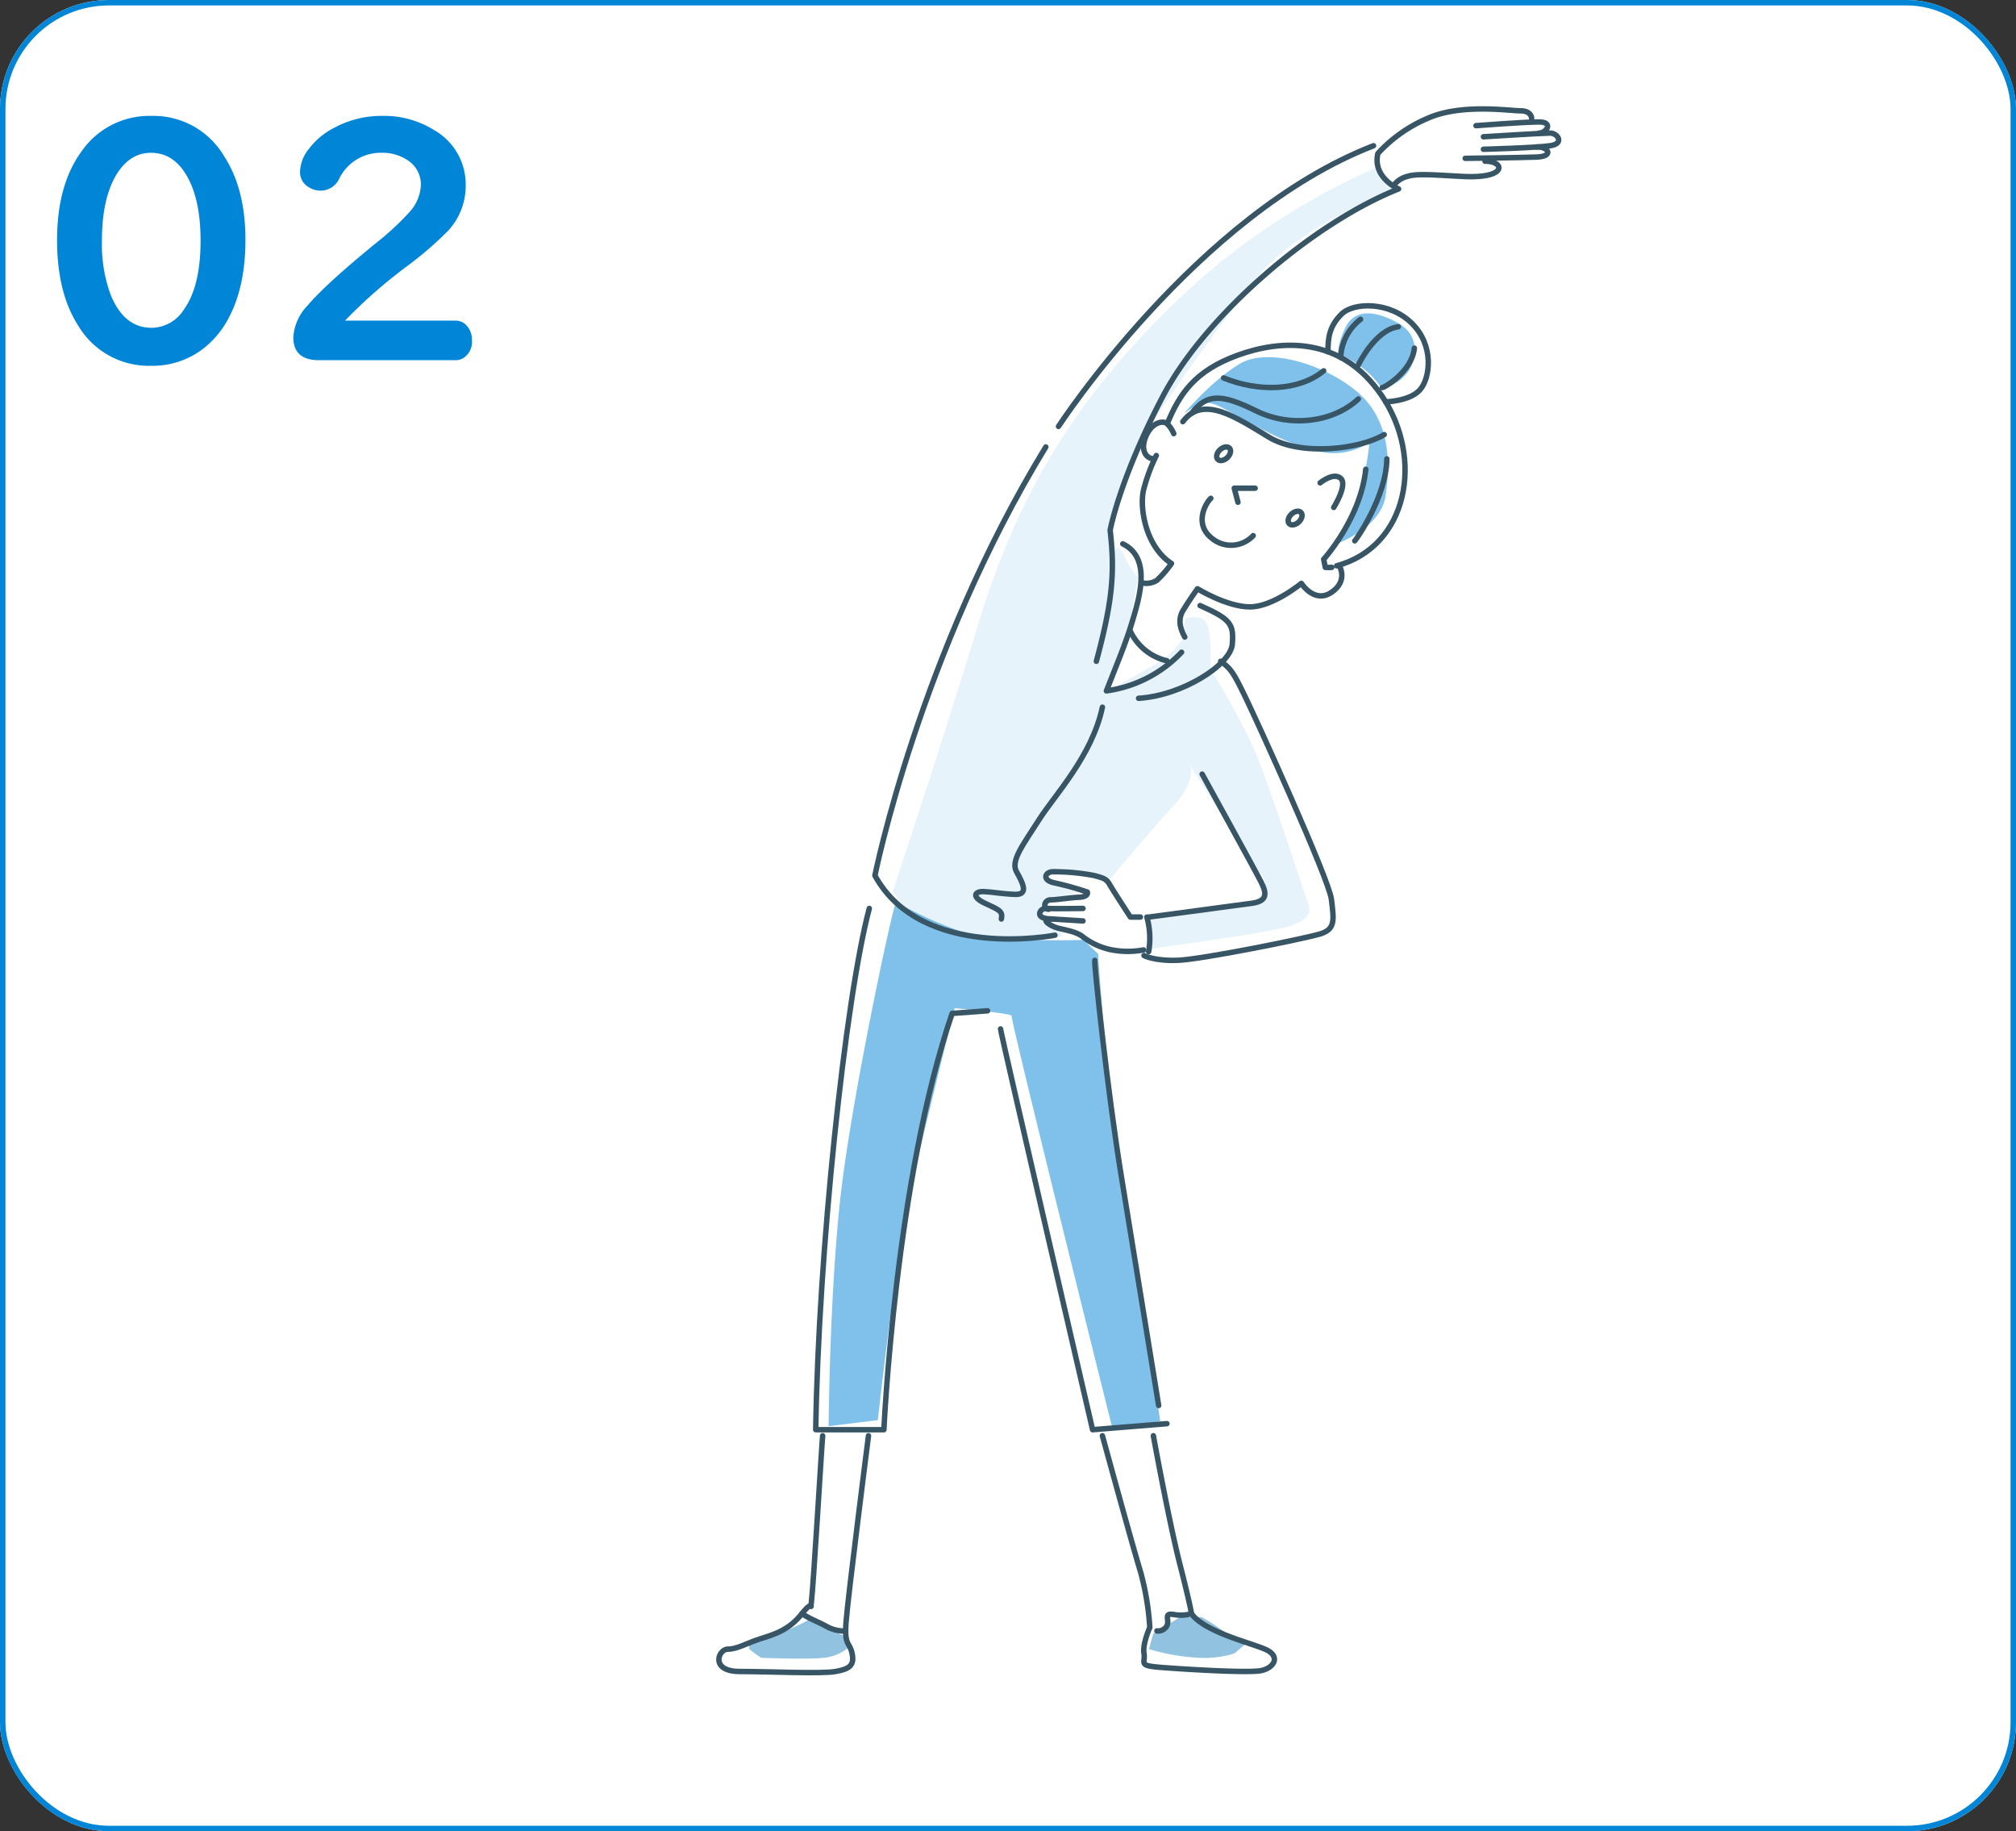 <svg xmlns="http://www.w3.org/2000/svg" width="370" height="336" viewBox="0 0 370 336">
  <rect x="0" y="0" width="370" height="336" fill="#333333" stroke="none"/>
  <g id="Group_542" data-name="Group 542" transform="translate(1980 -2527)">
    <g id="施術風景3" transform="translate(-1980 2527)" fill="#fff" stroke="#0085d7" stroke-width="1">
      <rect width="370" height="336" rx="20" stroke="none"/>
      <rect x="0.5" y="0.5" width="369" height="335" rx="19.5" fill="none"/>
    </g>
    <g id="Layer_2" data-name="Layer 2" transform="translate(-1849.084 2545.992)">
      <g id="Group_484" data-name="Group 484" transform="translate(1.016 1.01)">
        <path id="Path_1508" data-name="Path 1508" d="M45.57,144.828s6.971-37.243,25.511-71.31,38.2-47.7,64.339-62.6" transform="translate(-15.268 -4.18)" fill="none"/>
        <path id="Path_1509" data-name="Path 1509" d="M105.22,104.142l1.9-15.371-.952-5.387s-1.109-7.291,10.773-27.735S147.374,23,159.1,19.515c0,0-5.706-1.741-3.8-6.5" transform="translate(-34.349 -4.852)" fill="none"/>
        <path id="Path_1510" data-name="Path 1510" d="M87.226,311.2l4.278-.952s-6.5-42.154-8.4-55.151-3.013-30.585-3.013-30.585L77.4,221.975s-15.214.476-21.4-1.265-12.521-5.55-13-5.55-8.4,36.924-10.3,54.987-2.061,41.045-2.061,41.045l9.032-1.109S43,279.975,45.378,269.2s8.4-34.706,8.4-34.706,10.773.952,10.46,1.428,18.384,75.275,18.384,75.275a7.72,7.72,0,0,0,4.6,0Z" transform="translate(-10.492 -69.513)" fill="rgba(0,133,215,0.5)"/>
        <path id="Path_1511" data-name="Path 1511" d="M47.9,149.673s8.753-26.117,15.69-48.968S80.5,60.456,98.929,42.385A124.2,124.2,0,0,1,136.649,16.86l4.115,3.883s-18.7,6.427-26.939,17.363S94.012,64.754,91.244,71.4a51.381,51.381,0,0,0-3.435,12.514l-.129,4.278s1.428-3.013,2.537-.476a17.313,17.313,0,0,0,2.693,4.278l-1.666,9.664L87.68,112.75s5.23-3.013,8.4-4.754a14.963,14.963,0,0,0,4.91-4.434l.633-3.965s3.326-1.265,4.122,1.428.476,7.767.476,7.767a152.774,152.774,0,0,1,7.6,13.786c2.856,6.182,9.515,27.259,10.3,29.157s-.156,3.169-3.326,4.278-25.355,4.122-25.355,4.122l-.156-5.23,18.54-3.169s3.809-2.72,1.9-5.006-13.153-20.193-13.153-20.193,1.109,2.85-3.169,7.447-11.888,13.786-11.888,13.786L84.2,146.728l-4.91-1.333s-5.074.32-2.85,2.061a15,15,0,0,0,5.55,2.38l-4.91,1.109-1.109,3.645,2.693,2.061.476,1.265s-23.294,4.278-31.217-8.243Z" transform="translate(-16.013 -6.08)" fill="rgba(0,133,215,0.2)" opacity="0.5"/>
        <path id="Path_1512" data-name="Path 1512" d="M126.654,78.219c4.278-3.013,4.754-2.19,10.773,1.122s11.093,5.693,15.527,6.169a11.568,11.568,0,0,0,7.6-1.9s.156.952-1.428,9.032-5.23,9.828-5.23,9.828,8.719-2.85,9.664-9.032.8-13.942-5.074-19.016-16.479-8.4-21.709-5.23-10.141,9.032-10.141,9.032Z" transform="translate(-41.201 -22.422)" fill="rgba(0,133,215,0.5)"/>
        <path id="Path_1513" data-name="Path 1513" d="M168.125,63.513s5.23,2.061,7.923,6.339a7.378,7.378,0,0,0,4.278-2.217c2.061-2.061,3.319-7.134-1.115-9.664s-8.08-2.537-9.664.633-1.428,4.91-1.428,4.91Z" transform="translate(-54.468 -18.646)" fill="rgba(0,133,215,0.5)"/>
        <path id="Path_1514" data-name="Path 1514" d="M117.094,413.739a37.876,37.876,0,0,0,8.876,1.578,18.294,18.294,0,0,0,6.808-.789l2.217-1.9a13.03,13.03,0,0,1-4.278-2.217,36.5,36.5,0,0,0-3.965-2.537h-3.965l-4.91,3.013-.8,2.857Z" transform="translate(-38.143 -131.157)" fill="#91c2e0"/>
        <path id="Path_1515" data-name="Path 1515" d="M9.217,413.739a20.526,20.526,0,0,0,2.217,1.6s8.556.333,11.412,0a8.45,8.45,0,0,0,4.434-1.761V411.6l-3.489-1.517-2.85-2.217a27.412,27.412,0,0,1-6.658,3.013,21.294,21.294,0,0,0-5.074,1.9v.959Z" transform="translate(-3.637 -131.157)" fill="#91c2e0"/>
        <path id="Path_1516" data-name="Path 1516" d="M92.67,62.418s25.409-38.971,57.817-51.5" transform="translate(-30.335 -4.18)" fill="none" stroke="#375565" stroke-linecap="round" stroke-linejoin="round" stroke-width="1"/>
        <path id="Path_1517" data-name="Path 1517" d="M102.89,102.341c3.027-11.222,3.394-16.466,2.53-24.042,0,0,1.666-9.25,9.583-24.4s27.776-32.054,43.351-38.223c0,0-4.815-2.068-3.8-6.5a26.336,26.336,0,0,1,9.175-6.475c6.121-2.72,14.963-1.36,17-1.36s2.04,1.36,2.04,1.36" transform="translate(-33.604 -1.01)" fill="none" stroke="#375565" stroke-linecap="round" stroke-linejoin="round" stroke-width="1"/>
        <path id="Path_1518" data-name="Path 1518" d="M205.34,5.18s8.842-.68,11.562-.68,1.36,2.04,0,2.04" transform="translate(-66.376 -2.126)" fill="none" stroke="#375565" stroke-linecap="round" stroke-linejoin="round" stroke-width="1"/>
        <path id="Path_1519" data-name="Path 1519" d="M207.34,8.18s10.882-.68,12.242-.68,2.72,1.932,0,2.326-12.242.646-12.242.646" transform="translate(-67.016 -3.086)" fill="none" stroke="#375565" stroke-linecap="round" stroke-linejoin="round" stroke-width="1"/>
        <path id="Path_1520" data-name="Path 1520" d="M183.54,19.2a4.389,4.389,0,0,1,2.2-1.306c1.721-.592,5.169-.258,10.283,0,8.263.415,7.59-2.85,4-2.8" transform="translate(-59.402 -5.517)" fill="none" stroke="#375565" stroke-linecap="round" stroke-linejoin="round" stroke-width="1"/>
        <path id="Path_1521" data-name="Path 1521" d="M202.42,13.338c.354,0,9.862-.116,13.133-.238s2.074-1.966,0-1.843" transform="translate(-65.442 -4.286)" fill="none" stroke="#375565" stroke-linecap="round" stroke-linejoin="round" stroke-width="1"/>
        <path id="Path_1522" data-name="Path 1522" d="M122.03,79.122c2.258-5.468,5.053-9.685,12.9-12.541s18.88-3.632,26.389,7.311c7.951,11.589,4.876,27.8-8.2,31.319" transform="translate(-39.726 -21.4)" fill="none" stroke="#375565" stroke-linecap="round" stroke-linejoin="round" stroke-width="1"/>
        <path id="Path_1523" data-name="Path 1523" d="M165.719,116.2a7.629,7.629,0,0,1-1.19,0l-.3-1.483s6.774-7.427,7.726-16.52" transform="translate(-53.225 -32.099)" fill="none" stroke="#375565" stroke-linecap="round" stroke-linejoin="round" stroke-width="1"/>
        <path id="Path_1524" data-name="Path 1524" d="M172.62,110.437c.238-.177,5.822-8.141,5.883-15.037" transform="translate(-55.909 -31.204)" fill="none" stroke="#375565" stroke-linecap="round" stroke-linejoin="round" stroke-width="1"/>
        <path id="Path_1525" data-name="Path 1525" d="M163.184,86.658c-4.516,2.734-15.33,3.979-21.158.476s-12.065-7.9-15.806-2.85" transform="translate(-41.067 -26.917)" fill="none" stroke="#375565" stroke-linecap="round" stroke-linejoin="round" stroke-width="1"/>
        <path id="Path_1526" data-name="Path 1526" d="M159.176,79.168c-4.577,4.278-12.419,5.291-18.717,2.2s-9.018-3.319-11.909.449" transform="translate(-41.812 -25.963)" fill="none" stroke="#375565" stroke-linecap="round" stroke-linejoin="round" stroke-width="1"/>
        <path id="Path_1527" data-name="Path 1527" d="M137.23,72.946c6.42,2.612,13.786,2.435,18.363-1.306" transform="translate(-44.589 -23.603)" fill="none" stroke="#375565" stroke-linecap="round" stroke-linejoin="round" stroke-width="1"/>
        <path id="Path_1528" data-name="Path 1528" d="M165.39,62.53c-.02-2.625.279-4.706,2.476-6.9s8.855-2.38,12.956,1.721,3.326,9.984,1.483,12.126-6.339,2.244-6.339,2.244" transform="translate(-53.596 -17.989)" fill="none" stroke="#375565" stroke-linecap="round" stroke-linejoin="round" stroke-width="1"/>
        <path id="Path_1529" data-name="Path 1529" d="M180.05,72.75c.3.082,5.468-2.952,5.883-7.23" transform="translate(-58.286 -21.646)" fill="none" stroke="#375565" stroke-linecap="round" stroke-linejoin="round" stroke-width="1"/>
        <path id="Path_1530" data-name="Path 1530" d="M173.58,66.762s3.033-6.42,7.338-7.012" transform="translate(-56.216 -19.8)" fill="none" stroke="#375565" stroke-linecap="round" stroke-linejoin="round" stroke-width="1"/>
        <path id="Path_1531" data-name="Path 1531" d="M172.472,57.74a9.367,9.367,0,0,0-3.652,7" transform="translate(-54.694 -19.157)" fill="none" stroke="#375565" stroke-linecap="round" stroke-linejoin="round" stroke-width="1"/>
        <path id="Path_1532" data-name="Path 1532" d="M121.164,87.6a5.255,5.255,0,0,0-1.306-1.9c-.714-.476-2.612-.238-3.741,2.258s-.177,4.162,1.367,4.278" transform="translate(-37.677 -28.036)" fill="none" stroke="#375565" stroke-linecap="round" stroke-linejoin="round" stroke-width="1"/>
        <path id="Path_1533" data-name="Path 1533" d="M117.857,94.5a32.569,32.569,0,0,0-2.34,6.318c-.755,3.2.32,10.338,5.128,13.487a19.845,19.845,0,0,1-2.673,3.088,3.622,3.622,0,0,1-2.673.476" transform="translate(-37.573 -30.916)" fill="none" stroke="#375565" stroke-linecap="round" stroke-linejoin="round" stroke-width="1"/>
        <path id="Path_1534" data-name="Path 1534" d="M126.334,137.309c-.537-.952-1.483-2.911-.354-4.815s2.68-4.04,2.68-4.04,5.407,3.326,9.624,3.326,9.447-4.319,9.447-4.319,2.38,3.788,5.529,1.646,1.428-4.876,1.428-4.876" transform="translate(-40.821 -40.426)" fill="none" stroke="#375565" stroke-linecap="round" stroke-linejoin="round" stroke-width="1"/>
        <path id="Path_1535" data-name="Path 1535" d="M163.27,101.3s2.435-2.02,3.775-.83-1.279,5.346-1.279,5.346" transform="translate(-52.918 -32.707)" fill="none" stroke="#375565" stroke-linecap="round" stroke-linejoin="round" stroke-width="1"/>
        <ellipse id="Ellipse_105" data-name="Ellipse 105" cx="1.489" cy="0.986" rx="1.489" ry="0.986" transform="translate(104.003 75.368) rotate(-43.62)" fill="none" stroke="#375565" stroke-linecap="round" stroke-linejoin="round" stroke-width="1"/>
        <ellipse id="Ellipse_106" data-name="Ellipse 106" cx="1.489" cy="0.986" rx="1.489" ry="0.986" transform="translate(90.88 63.567) rotate(-43.62)" fill="none" stroke="#375565" stroke-linecap="round" stroke-linejoin="round" stroke-width="1"/>
        <path id="Path_1536" data-name="Path 1536" d="M143.936,103.31H140.1l.68,2.578" transform="translate(-45.507 -33.734)" fill="none" stroke="#375565" stroke-linecap="round" stroke-linejoin="round" stroke-width="1"/>
        <path id="Path_1537" data-name="Path 1537" d="M140.8,112.889a5.545,5.545,0,0,1-7.774.32c-2.972-2.51-1.075-6.128,0-7.168" transform="translate(-42.735 -34.607)" fill="none" stroke="#375565" stroke-linecap="round" stroke-linejoin="round" stroke-width="1"/>
        <path id="Path_1538" data-name="Path 1538" d="M119.393,138.21A23.3,23.3,0,0,1,105.6,145.3c2.938-7.454,3.836-9.46,5.3-14.616s2.006-10.249-2.292-12.358" transform="translate(-34.471 -38.539)" fill="none" stroke="#375565" stroke-linecap="round" stroke-linejoin="round" stroke-width="1"/>
        <path id="Path_1539" data-name="Path 1539" d="M112.07,141.92a9.921,9.921,0,0,0,6.7,5.407" transform="translate(-36.54 -46.085)" fill="none" stroke="#375565" stroke-linecap="round" stroke-linejoin="round" stroke-width="1"/>
        <path id="Path_1540" data-name="Path 1540" d="M125.57,134.97c5.625,2.51,6.2,3.367,5.91,7.094s-9.1,9.426-17.2,9.923" transform="translate(-37.247 -43.861)" fill="none" stroke="#375565" stroke-linecap="round" stroke-linejoin="round" stroke-width="1"/>
        <path id="Path_1541" data-name="Path 1541" d="M129.818,150c1.9,1.381,2.3,2.013,4.434,6.373s15.445,33.6,15.888,37.318.8,5.468-2.074,6.339-21.73,4.672-26.089,4.836-6.237-.871-6.237-.871" transform="translate(-37.714 -48.669)" fill="none" stroke="#375565" stroke-linecap="round" stroke-linejoin="round" stroke-width="1"/>
        <path id="Path_1542" data-name="Path 1542" d="M126.824,180.45s9.746,17.669,10.78,19.73,1.34,3.564-1.666,3.965-18.928,2.537-18.928,2.537" transform="translate(-38.121 -58.41)" fill="none" stroke="#375565" stroke-linecap="round" stroke-linejoin="round" stroke-width="1"/>
        <path id="Path_1543" data-name="Path 1543" d="M116.846,225.349a14.374,14.374,0,0,0-.326-6.339" transform="translate(-37.964 -70.744)" fill="none" stroke="#375565" stroke-linecap="round" stroke-linejoin="round" stroke-width="1"/>
        <path id="Path_1544" data-name="Path 1544" d="M106.515,215.092h-1.836s-3.156-4.836-3.788-5.944-1.19-1.211-2.85-1.673a38.712,38.712,0,0,0-7.685-.7c-1.347.082-1.979,1.585.476,2.061a56.524,56.524,0,0,1,5.944,1.666s.32.871-1.5.952-4.04.476-5.23.476-1.5,1.585-.394,1.741" transform="translate(-29.149 -66.826)" fill="none" stroke="#375565" stroke-linecap="round" stroke-linejoin="round" stroke-width="1"/>
        <path id="Path_1545" data-name="Path 1545" d="M95.54,216.679s-5.8.082-6.822,0-2.129,1.741.483,1.9l6.339.394" transform="translate(-28.709 -69.998)" fill="none" stroke="#375565" stroke-linecap="round" stroke-linejoin="round" stroke-width="1"/>
        <path id="Path_1546" data-name="Path 1546" d="M107.2,225.2a15.864,15.864,0,0,1-5.8,0,12.786,12.786,0,0,1-5.312-2.38c-1.034-.877-2.8-1.19-4.455-1.585s-3.611-1.85-1.251-1.707" transform="translate(-29.252 -70.906)" fill="none" stroke="#375565" stroke-linecap="round" stroke-linejoin="round" stroke-width="1"/>
        <path id="Path_1547" data-name="Path 1547" d="M93.586,162.39c-1.9,8.957-8.719,16.071-11.65,20.676s-5.23,7.508-4.122,9.5,2.36,4.278-.286,4.169-3.917-.428-5.659-.51-2.38.952.156,2.142,3.326,1.4,3.013,2.884" transform="translate(-23.191 -52.633)" fill="none" stroke="#375565" stroke-linecap="round" stroke-linejoin="round" stroke-width="1"/>
        <path id="Path_1548" data-name="Path 1548" d="M76.17,181.765s-24.4,4.815-33.04-10.943c0,0,8.182-40.773,31.367-78.642" transform="translate(-14.488 -30.174)" fill="none" stroke="#375565" stroke-linecap="round" stroke-linejoin="round" stroke-width="1"/>
        <path id="Path_1549" data-name="Path 1549" d="M36.988,216.68c-4.434,16.724-9.352,63.469-9.828,95.645H39.674s2.061-45.8,12.521-76.384l6.5-.476" transform="translate(-9.379 -69.999)" fill="none" stroke="#375565" stroke-linecap="round" stroke-linejoin="round" stroke-width="1"/>
        <path id="Path_1550" data-name="Path 1550" d="M77.03,249.19c0,.633,16.894,73.534,16.894,73.534l13.643-1.109" transform="translate(-25.332 -80.398)" fill="none" stroke="#375565" stroke-linecap="round" stroke-linejoin="round" stroke-width="1"/>
        <path id="Path_1551" data-name="Path 1551" d="M102.456,230.69c-.177.381,2.353,24.226,4.89,39.719s6.835,41.956,6.835,41.956" transform="translate(-33.462 -74.481)" fill="none" stroke="#375565" stroke-linecap="round" stroke-linejoin="round" stroke-width="1"/>
        <path id="Path_1552" data-name="Path 1552" d="M104.52,358.94s5.55,20.288,6.971,24.879a50.139,50.139,0,0,1,1.728,10.3s-1.367,3.013-1.068,4.754-1.088,2.217,2.693,2.537,16.3,1.109,18.758.633,3.747-2.68.721-3.958-11.072-3.176-13.466-6.5c0,0-.082-1.109-2.108-9.032s-4.876-23.614-4.876-23.614" transform="translate(-34.125 -115.506)" fill="none" stroke="#375565" stroke-linecap="round" stroke-linejoin="round" stroke-width="1"/>
        <path id="Path_1553" data-name="Path 1553" d="M119.23,410.109a1.859,1.859,0,0,0,1.836-.952c.53-1.109-.707-2.38,1.258-2.061a6.892,6.892,0,0,0,3.244-.156" transform="translate(-38.831 -130.86)" fill="none" stroke="#375565" stroke-linecap="round" stroke-linejoin="round" stroke-width="1"/>
        <path id="Path_1554" data-name="Path 1554" d="M20.069,358.94c-.156,1.428-1.741,28.211-2.061,30.428s.633-.8-1.741,2.217-5.074,3.8-7.6,4.6-4.278,1.918-6.019,1.911-3.326,4.094,2.217,4.1,15.058.462,17.588,0,3.489-1.1,3.013-3.319-1.428-1.258-1.109-5.7,4.122-34.237,4.122-34.237" transform="translate(-1.016 -115.506)" fill="none" stroke="#375565" stroke-linecap="round" stroke-linejoin="round" stroke-width="1"/>
        <path id="Path_1555" data-name="Path 1555" d="M23.43,406.94c1.741,1.109,2.85,1.428,4.6,2.38a6.628,6.628,0,0,0,3.421.8" transform="translate(-8.186 -130.86)" fill="none" stroke="#375565" stroke-linecap="round" stroke-linejoin="round" stroke-width="1"/>
      </g>
    </g>
    <path id="Path_2006" data-name="Path 2006" d="M-21.182-45.732A15.018,15.018,0,0,1-7.91-38.408Q-3.955-32.373-3.955-23q0,8.408-2.959,14.121A17.23,17.23,0,0,1-11.865-2.9,15.248,15.248,0,0,1-21.24.117,15.063,15.063,0,0,1-34.6-7.178q-3.926-6.035-3.926-15.791,0-10.049,4.453-16.2A15.128,15.128,0,0,1-21.182-45.732Zm-.117,6.768q-3.9,0-6.357,4.043-2.637,4.395-2.637,12.1a26.77,26.77,0,0,0,1.611,9.932q2.461,6.035,7.5,6.035a7.108,7.108,0,0,0,5.947-3.369q3.047-4.277,3.047-12.627,0-7.822-2.725-12.217Q-17.314-38.965-21.3-38.965ZM14.326-8.174H34.541a2.686,2.686,0,0,1,2.021.82,3.863,3.863,0,0,1,1.055,2.813,3.5,3.5,0,0,1-1.553,3.223,2.777,2.777,0,0,1-1.523.41H9.58Q4.834-.908,4.834-5.1a9.17,9.17,0,0,1,2.607-5.83Q10.752-14.854,20.127-22.5a49.463,49.463,0,0,0,6.006-5.566,7.868,7.868,0,0,0,2.109-4.951,5.273,5.273,0,0,0-2.549-4.658,8.188,8.188,0,0,0-4.6-1.289,8.467,8.467,0,0,0-7.852,4.775,3.749,3.749,0,0,1-3.428,2.168,3.994,3.994,0,0,1-2.021-.557,3.189,3.189,0,0,1-1.729-2.93A7.007,7.007,0,0,1,7.705-39.7a13.478,13.478,0,0,1,4.541-3.809,18.321,18.321,0,0,1,8.936-2.227,17.258,17.258,0,0,1,9.4,2.549A11.509,11.509,0,0,1,36.475-32.93a12.177,12.177,0,0,1-3.223,8.262A66.047,66.047,0,0,1,25.4-17.93,92.569,92.569,0,0,0,14.326-8.174Z" transform="translate(-1931 2594)" fill="#0085d7"/>
  </g>
</svg>
